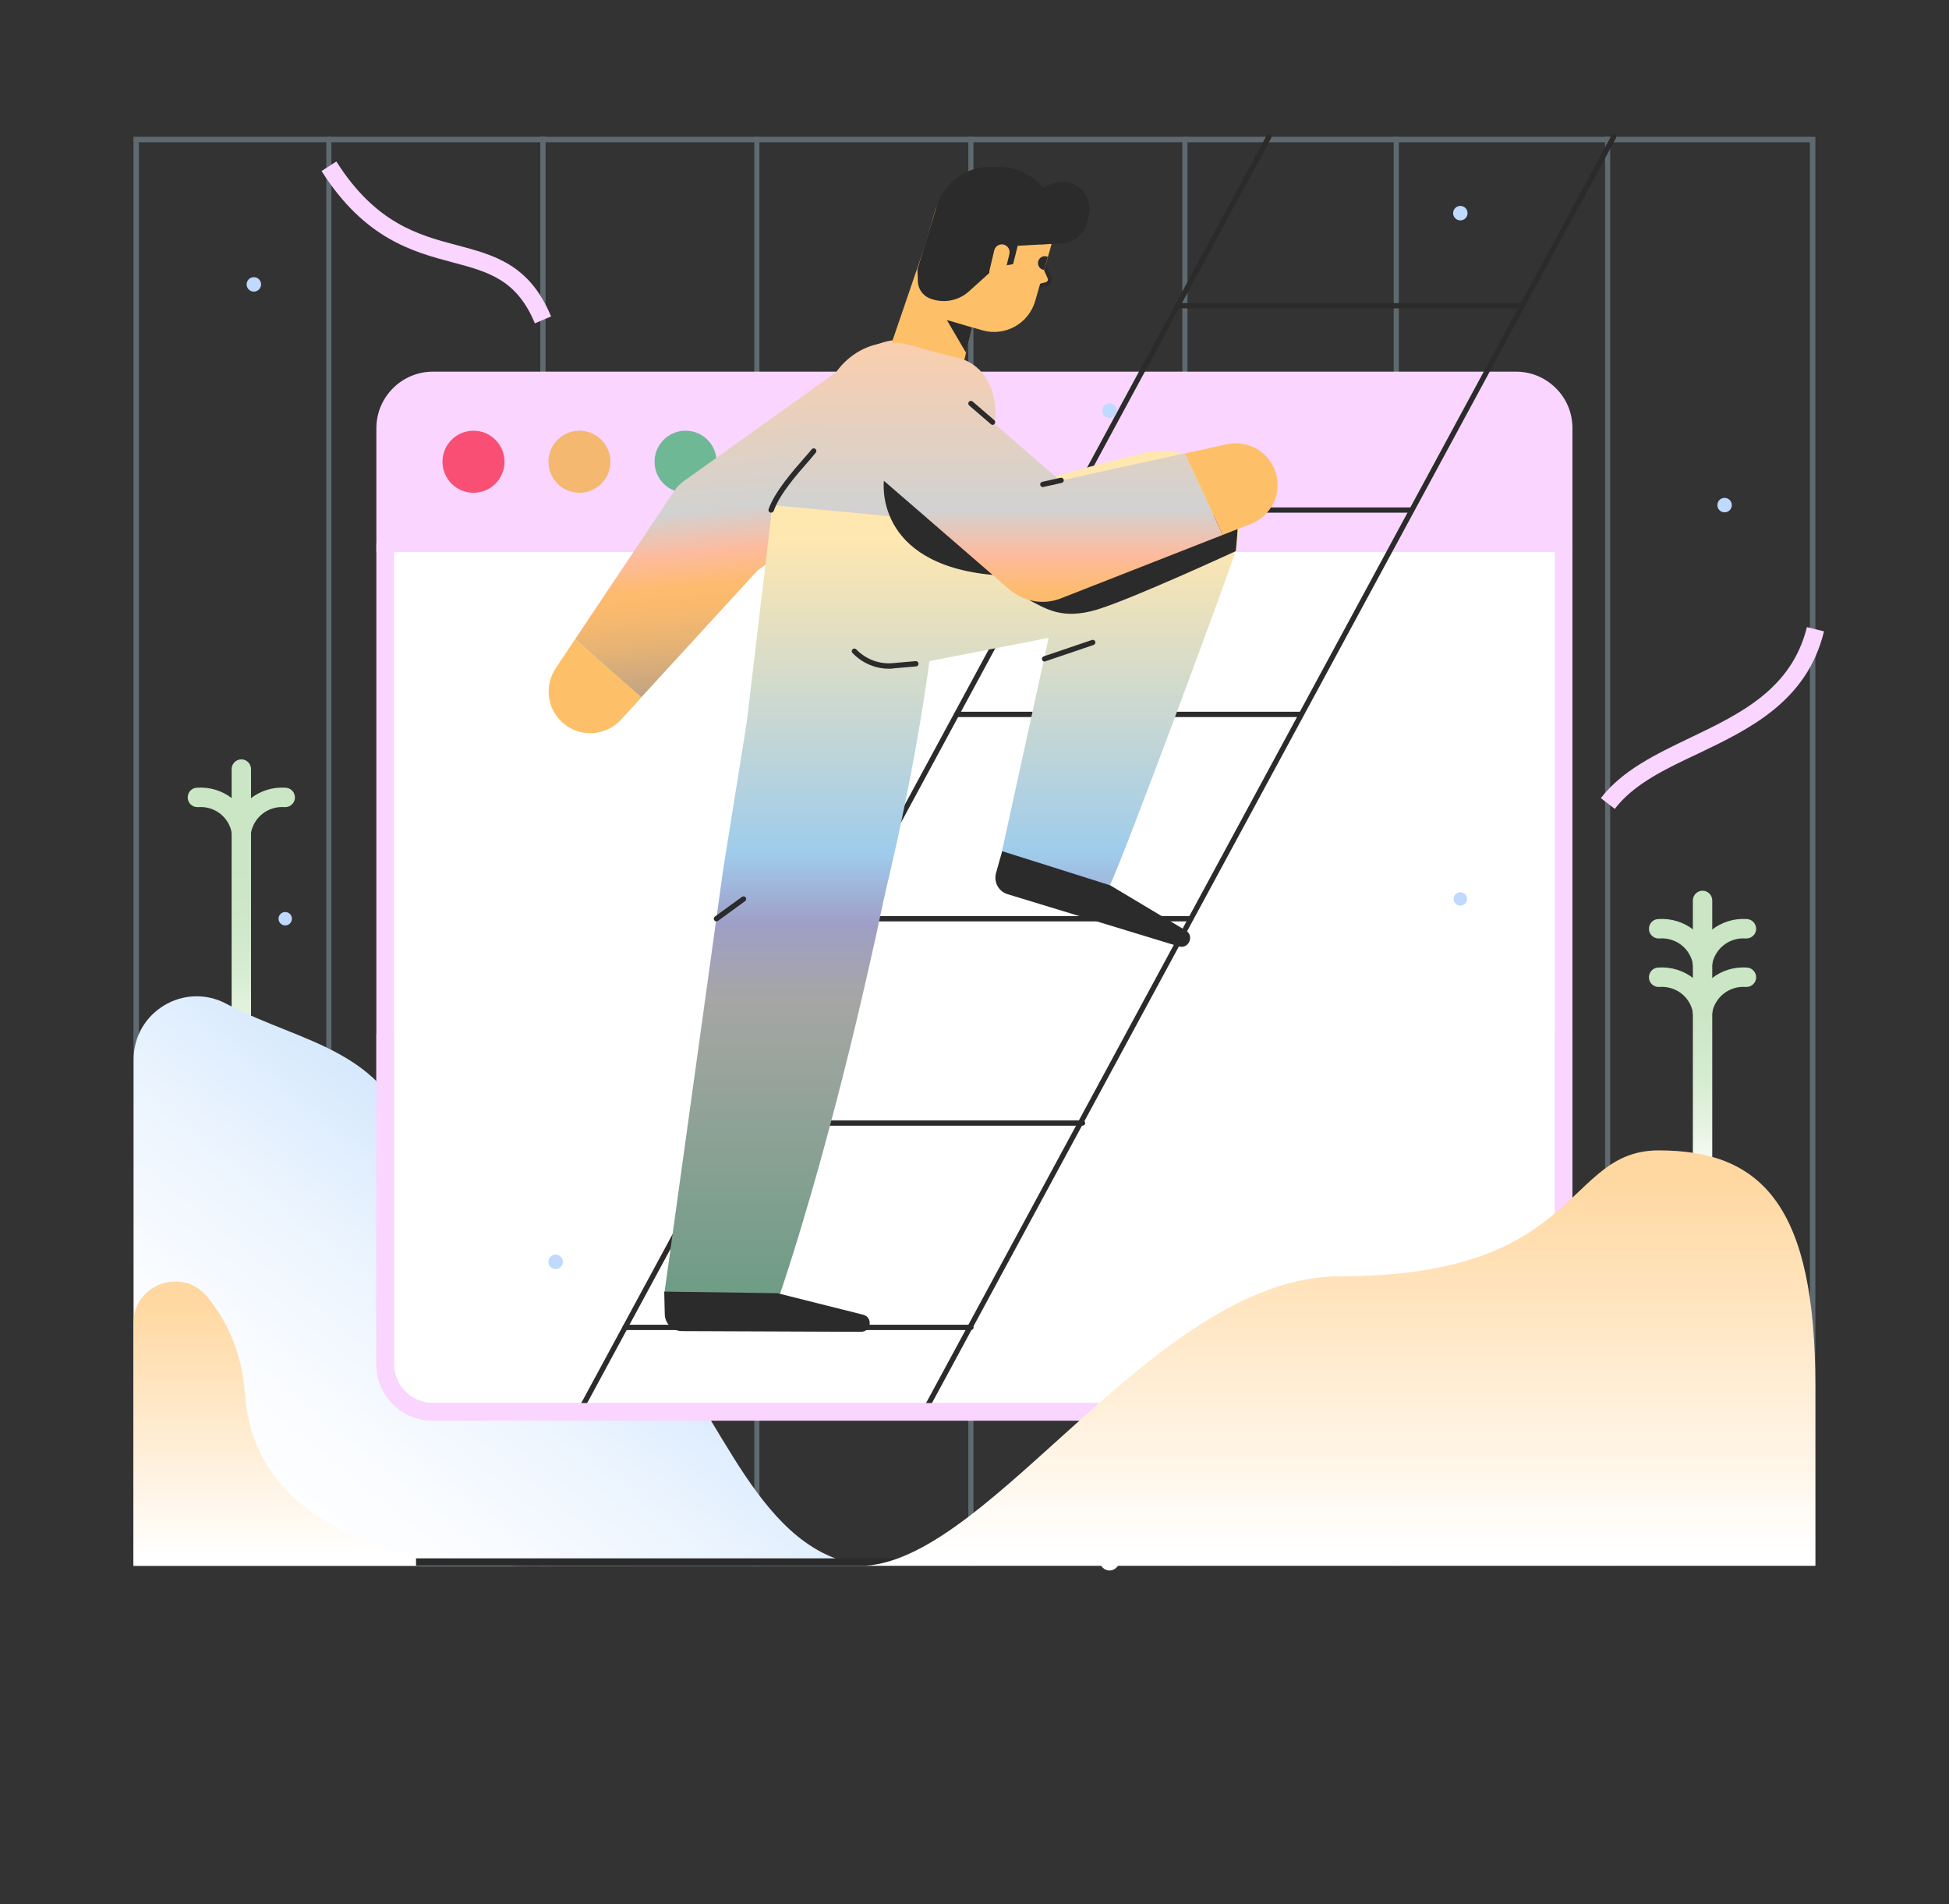 <?xml version="1.0" encoding="iso-8859-1"?>
<!-- Generator: Adobe Illustrator 23.0.2, SVG Export Plug-In . SVG Version: 6.00 Build 0)  -->
<svg version="1.1" id="Layer_1" xmlns="http://www.w3.org/2000/svg" xmlns:xlink="http://www.w3.org/1999/xlink" x="0px" y="0px"
	 viewBox="0 0 1105.6 1080" style="enable-background:new 0 0 1105.6 1080;" xml:space="preserve">
<rect x="0" y="0" width="1105.6" height="1080" fill="#333333" stroke="none"/>
<g style="opacity:0.3;">
	<g>
		<path style="fill:#C4ECFE;" d="M1026.7,80.7V885H78.8V80.7H1026.7 M1029.8,77.6H75.7v810.5h954.1L1029.8,77.6L1029.8,77.6z"/>
	</g>
	<g>
		<g>
			<g>
				<rect x="306.5" y="77.6" style="fill:#C4ECFE;" width="2.9" height="810.5"/>
			</g>
			<g>
				<rect x="427.9" y="77.6" style="fill:#C4ECFE;" width="2.9" height="810.5"/>
			</g>
			<g>
				<rect x="306.5" y="77.6" style="fill:#C4ECFE;" width="2.9" height="810.5"/>
			</g>
			<g>
				<rect x="185.1" y="77.6" style="fill:#C4ECFE;" width="2.9" height="810.5"/>
			</g>
			<g>
				<rect x="549.3" y="77.6" style="fill:#C4ECFE;" width="2.9" height="810.5"/>
			</g>
			<g>
				<rect x="670.7" y="77.6" style="fill:#C4ECFE;" width="2.9" height="810.5"/>
			</g>
			<g>
				<rect x="790.6" y="77.6" style="fill:#C4ECFE;" width="2.9" height="810.5"/>
			</g>
			<g>
				<rect x="910.5" y="77.6" style="fill:#C4ECFE;" width="2.9" height="810.5"/>
			</g>
		</g>
	</g>
</g>
<g>
	<g>
		<g>
			
				<linearGradient id="SVGID_1_" gradientUnits="userSpaceOnUse" x1="136.9" y1="961.3" x2="136.9" y2="780.5" gradientTransform="matrix(1 0 0 -1 0 1392)">
				<stop  offset="0.259" style="stop-color:#CAE6C4"/>
				<stop  offset="0.477" style="stop-color:#CDE7C7"/>
				<stop  offset="0.654" style="stop-color:#D6ECD1"/>
				<stop  offset="0.817" style="stop-color:#E5F3E2"/>
				<stop  offset="0.97" style="stop-color:#FBFDFA"/>
				<stop  offset="0.996" style="stop-color:#FFFFFF"/>
			</linearGradient>
			<path style="fill:url(#SVGID_1_);" d="M136.9,611.5c-3,0-5.5-2.5-5.5-5.5V436.2c0-3,2.5-5.5,5.5-5.5s5.5,2.5,5.5,5.5V606
				C142.4,609,139.9,611.5,136.9,611.5z"/>
		</g>
	</g>
	<g>
		<path style="fill:#CAE6C4;" d="M136.9,477.3c-0.3,0-0.6,0-0.9-0.1c-3-0.5-5-3.3-4.5-6.3c2.5-14.8,15.7-25.2,30.7-24.1
			c3,0.2,5.3,2.9,5.1,5.9s-2.9,5.3-5.9,5.1c-9.3-0.7-17.5,5.7-19.1,14.9C141.9,475.4,139.5,477.3,136.9,477.3z"/>
	</g>
	<g>
		<path style="fill:#CAE6C4;" d="M136.9,477.3c-2.6,0-5-1.9-5.4-4.6c-1.5-9.2-9.7-15.6-19.1-14.9c-3,0.2-5.7-2-5.9-5.1
			s2-5.7,5.1-5.9c15-1.1,28.3,9.2,30.7,24.1c0.5,3-1.5,5.8-4.5,6.3C137.5,477.3,137.2,477.3,136.9,477.3z"/>
	</g>
</g>
<g>
	<g>
		<g>
			
				<linearGradient id="SVGID_2_" gradientUnits="userSpaceOnUse" x1="629.4" y1="664.5" x2="629.4" y2="501.2" gradientTransform="matrix(1 0 0 -1 0 1392)">
				<stop  offset="0.259" style="stop-color:#CAE6C4"/>
				<stop  offset="0.477" style="stop-color:#CDE7C7"/>
				<stop  offset="0.654" style="stop-color:#D6ECD1"/>
				<stop  offset="0.817" style="stop-color:#E5F3E2"/>
				<stop  offset="0.97" style="stop-color:#FBFDFA"/>
				<stop  offset="0.996" style="stop-color:#FFFFFF"/>
			</linearGradient>
			<path style="fill:url(#SVGID_2_);" d="M629.4,890.8c-3,0-5.5-2.5-5.5-5.5V733c0-3,2.5-5.5,5.5-5.5s5.5,2.5,5.5,5.5v152.3
				C634.9,888.3,632.4,890.8,629.4,890.8z"/>
		</g>
	</g>
	<g>
		<path style="fill:#CAE6C4;" d="M629.4,774.1c-0.3,0-0.6,0-0.9-0.1c-3-0.5-5-3.3-4.5-6.3c2.5-14.8,15.7-25.2,30.7-24.1
			c3,0.2,5.3,2.9,5.1,5.9s-2.9,5.3-5.9,5.1c-9.3-0.7-17.5,5.7-19.1,14.9C634.4,772.2,632,774.1,629.4,774.1z"/>
	</g>
	<g>
		<path style="fill:#CAE6C4;" d="M629.4,774.1c-2.6,0-5-1.9-5.4-4.6c-1.5-9.2-9.7-15.6-19.1-14.9c-3,0.2-5.7-2-5.9-5.1
			c-0.2-3,2-5.7,5.1-5.9c15-1.1,28.3,9.2,30.7,24.1c0.5,3-1.5,5.8-4.5,6.3C630,774.1,629.7,774.1,629.4,774.1z"/>
	</g>
	<g>
		<path style="fill:#CAE6C4;" d="M629.4,801.6c-0.3,0-0.6,0-0.9-0.1c-3-0.5-5-3.3-4.5-6.3c2.5-14.8,15.7-25.2,30.7-24.1
			c3,0.2,5.3,2.9,5.1,5.9s-2.9,5.3-5.9,5.1c-9.3-0.7-17.5,5.7-19.1,14.9C634.4,799.7,632,801.6,629.4,801.6z"/>
	</g>
	<g>
		<path style="fill:#CAE6C4;" d="M629.4,801.6c-2.6,0-5-1.9-5.4-4.6c-1.5-9.2-9.7-15.6-19.1-14.9c-3,0.2-5.7-2-5.9-5.1
			c-0.2-3,2-5.7,5.1-5.9c15-1.1,28.3,9.2,30.7,24.1c0.5,3-1.5,5.8-4.5,6.3C630,801.6,629.7,801.6,629.4,801.6z"/>
	</g>
</g>
<g>
	<g>
		<g>
			
				<linearGradient id="SVGID_3_" gradientUnits="userSpaceOnUse" x1="965.8" y1="886.8" x2="965.8" y2="723.5" gradientTransform="matrix(1 0 0 -1 0 1392)">
				<stop  offset="0.259" style="stop-color:#CAE6C4"/>
				<stop  offset="0.477" style="stop-color:#CDE7C7"/>
				<stop  offset="0.654" style="stop-color:#D6ECD1"/>
				<stop  offset="0.817" style="stop-color:#E5F3E2"/>
				<stop  offset="0.97" style="stop-color:#FBFDFA"/>
				<stop  offset="0.996" style="stop-color:#FFFFFF"/>
			</linearGradient>
			<path style="fill:url(#SVGID_3_);" d="M965.8,668.5c-3,0-5.5-2.5-5.5-5.5V510.7c0-3,2.5-5.5,5.5-5.5s5.5,2.5,5.5,5.5V663
				C971.3,666,968.8,668.5,965.8,668.5z"/>
		</g>
	</g>
	<g>
		<path style="fill:#CAE6C4;" d="M965.8,551.8c-0.3,0-0.6,0-0.9-0.1c-3-0.5-5-3.3-4.5-6.3c2.5-14.8,15.7-25.2,30.7-24.1
			c3,0.2,5.3,2.9,5.1,5.9s-2.9,5.3-5.9,5.1c-9.3-0.7-17.5,5.7-19.1,14.9C970.8,549.9,968.4,551.8,965.8,551.8z"/>
	</g>
	<g>
		<path style="fill:#CAE6C4;" d="M965.8,551.8c-2.6,0-5-1.9-5.4-4.6c-1.5-9.2-9.7-15.6-19.1-14.9c-3,0.2-5.7-2-5.9-5.1
			c-0.2-3,2-5.7,5.1-5.9c15.1-1.1,28.3,9.2,30.7,24.1c0.5,3-1.5,5.8-4.5,6.3C966.4,551.8,966.1,551.8,965.8,551.8z"/>
	</g>
	<g>
		<path style="fill:#CAE6C4;" d="M965.8,579.3c-0.3,0-0.6,0-0.9-0.1c-3-0.5-5-3.3-4.5-6.3c2.5-14.8,15.7-25.2,30.7-24.1
			c3,0.2,5.3,2.9,5.1,5.9s-2.9,5.3-5.9,5.1c-9.3-0.7-17.5,5.7-19.1,14.9C970.8,577.4,968.4,579.3,965.8,579.3z"/>
	</g>
	<g>
		<path style="fill:#CAE6C4;" d="M965.8,579.3c-2.6,0-5-1.9-5.4-4.6c-1.5-9.2-9.7-15.6-19.1-14.9c-3,0.2-5.7-2-5.9-5.1
			c-0.2-3,2-5.7,5.1-5.9c15-1.1,28.3,9.2,30.7,24.1c0.5,3-1.5,5.8-4.5,6.3C966.4,579.3,966.1,579.3,965.8,579.3z"/>
	</g>
</g>
<linearGradient id="SVGID_4_" gradientUnits="userSpaceOnUse" x1="361.613" y1="748.41" x2="163.623" y2="505.423" gradientTransform="matrix(1 0 0 -1 0 1392)">
	<stop  offset="0" style="stop-color:#C0DDFC"/>
	<stop  offset="0.186" style="stop-color:#D3E7FD"/>
	<stop  offset="0.488" style="stop-color:#EBF4FE"/>
	<stop  offset="0.766" style="stop-color:#FAFCFF"/>
	<stop  offset="0.996" style="stop-color:#FFFFFF"/>
</linearGradient>
<path style="fill:url(#SVGID_4_);" d="M493.4,888.1c-63.9-4.1-84.8-91.6-122.1-126.1S253.5,752.2,236,658.1
	c-11.7-62.9-64.1-65.6-107.7-88.8c-23.8-12.6-52.5,4.6-52.5,31.6v287.2H493.4z"/>
<linearGradient id="SVGID_5_" gradientUnits="userSpaceOnUse" x1="185.85" y1="653.19" x2="185.85" y2="508.74" gradientTransform="matrix(1 0 0 -1 0 1392)">
	<stop  offset="0" style="stop-color:#FFD8A1"/>
	<stop  offset="0.996" style="stop-color:#FFFFFF"/>
</linearGradient>
<path style="fill:url(#SVGID_5_);" d="M296,888.1H75.7V750.5c0-22.2,27.9-32.1,41.9-14.9c10.7,13.1,19.7,31.1,21.4,55.2
	C143.5,856.5,209.6,888.1,296,888.1z"/>
<rect x="236" y="883.9" style="fill:#2B2B2B;" width="293.3" height="4.1"/>
<g>
	<g>
		<path style="fill:#FFFFFF;" d="M887,308.1v465.6c0,15-12.1,27.1-27.1,27.1H245.6c-15,0-27.1-12.1-27.1-27.1V308.1"/>
		<path style="fill:#F9D5FF;" d="M859.9,805.8H245.6c-8.6,0-16.7-3.3-22.7-9.4c-6.1-6.1-9.4-14.1-9.4-22.7V308.1h10v465.6
			c0,12.2,9.9,22.1,22.1,22.1h614.3c12.2,0,22.1-9.9,22.1-22.1V308.1h10v465.6C892,791.4,877.6,805.8,859.9,805.8z"/>
	</g>
	<path style="fill:#F9D5FF;" d="M882.6,220.2c-6.1-6.1-14.1-9.4-22.7-9.4H245.6c-17.7,0-32.1,14.4-32.1,32.1v70.2H892v-70.2
		C892,234.3,888.7,226.2,882.6,220.2z"/>
	<g>
		<circle style="fill:#F94F74;" cx="268.6" cy="261.9" r="17.6"/>
		<circle style="fill:#F5B870;" cx="328.7" cy="261.9" r="17.6"/>
		<circle style="fill:#6FB895;" cx="388.9" cy="261.9" r="17.6"/>
	</g>
</g>
<g>
	<g>
		<path style="fill:#2B2B2B;" d="M328.7,802.3c-0.2,0-0.5-0.1-0.7-0.2c-0.7-0.4-1-1.3-0.6-2L718.5,76.9c0.4-0.7,1.3-1,2-0.6
			s1,1.3,0.6,2L330,801.5C329.7,802,329.2,802.3,328.7,802.3z"/>
	</g>
	<g>
		<path style="fill:#2B2B2B;" d="M524.3,802.3c-0.2,0-0.5-0.1-0.7-0.2c-0.7-0.4-1-1.3-0.6-2L914.1,76.9c0.4-0.7,1.3-1,2-0.6
			s1,1.3,0.6,2L525.6,801.5C525.3,802,524.8,802.3,524.3,802.3z"/>
	</g>
	<g>
		<path style="fill:#2B2B2B;" d="M863.6,174.9H668c-0.8,0-1.5-0.7-1.5-1.5s0.7-1.5,1.5-1.5h195.6c0.8,0,1.5,0.7,1.5,1.5
			S864.4,174.9,863.6,174.9z"/>
	</g>
	<g>
		<path style="fill:#2B2B2B;" d="M800.6,290.8H605.1c-0.8,0-1.5-0.7-1.5-1.5s0.7-1.5,1.5-1.5h195.5c0.8,0,1.5,0.7,1.5,1.5
			S801.4,290.8,800.6,290.8z"/>
	</g>
	<g>
		<path style="fill:#2B2B2B;" d="M737.7,406.7h-195c-0.8,0-1.5-0.7-1.5-1.5s0.7-1.5,1.5-1.5h195c0.8,0,1.5,0.7,1.5,1.5
			S738.5,406.7,737.7,406.7z"/>
	</g>
	<g>
		<path style="fill:#2B2B2B;" d="M674.8,522.6H480c-0.8,0-1.5-0.7-1.5-1.5s0.7-1.5,1.5-1.5h194.8c0.8,0,1.5,0.7,1.5,1.5
			S675.6,522.6,674.8,522.6z"/>
	</g>
	<g>
		<path style="fill:#2B2B2B;" d="M614.1,638.5H417.3c-0.8,0-1.5-0.7-1.5-1.5s0.7-1.5,1.5-1.5h196.8c0.8,0,1.5,0.7,1.5,1.5
			S614.9,638.5,614.1,638.5z"/>
	</g>
	<g>
		<path style="fill:#2B2B2B;" d="M550.8,754.4H354.6c-0.8,0-1.5-0.7-1.5-1.5s0.7-1.5,1.5-1.5h196.2c0.8,0,1.5,0.7,1.5,1.5
			S551.6,754.4,550.8,754.4z"/>
	</g>
</g>
<g>
	<g>
		<path style="fill:#F9D5FF;" d="M859.9,805.8H245.6c-8.6,0-16.7-3.3-22.7-9.4c-6.1-6.1-9.4-14.1-9.4-22.7V586.5h10v187.2
			c0,12.2,9.9,22.1,22.1,22.1h614.3c12.2,0,22.1-9.9,22.1-22.1V586.5h10v187.2C892,791.4,877.6,805.8,859.9,805.8z"/>
	</g>
</g>
<g>
	<path style="fill:#FDC068;" d="M363.9,395.5l-11.6,12.7c-8.8,9.6-23.8,10.3-33.4,1.5c-8.7-8-10.1-21-3.7-30.6l11-16.5L363.9,395.5z
		"/>
	
		<linearGradient id="SVGID_6_" gradientUnits="userSpaceOnUse" x1="452.217" y1="908.321" x2="452.217" y2="1142.765" gradientTransform="matrix(0.996 -0.092 -0.092 -0.996 80.419 1372.307)">
		<stop  offset="0" style="stop-color:#77879D"/>
		<stop  offset="0.089" style="stop-color:#A1978E"/>
		<stop  offset="0.188" style="stop-color:#C9A780"/>
		<stop  offset="0.279" style="stop-color:#E5B275"/>
		<stop  offset="0.358" style="stop-color:#F7B96F"/>
		<stop  offset="0.415" style="stop-color:#FDBB6D"/>
		<stop  offset="0.499" style="stop-color:#FDBB9F"/>
		<stop  offset="0.599" style="stop-color:#D1D2D1"/>
		<stop  offset="1" style="stop-color:#FECEAA"/>
	</linearGradient>
	<path style="fill:url(#SVGID_6_);" d="M326.2,362.6l56.4-84.3c1.4-2.1,3.1-3.8,5-5.2l1.7-1.2l102.1-73c14.7-10.5,35.2-7.1,45.7,7.6
		c10.5,14.7,7.1,35.2-7.6,45.7l-102.1,73l6.7-6.4l-70.3,76.7L326.2,362.6z"/>
	<g>
		<g>
			<path style="fill:#FDC068;" d="M592.3,150.5l3.1,6.9c0.6,1.4-0.1,3-1.5,3.6l-4.9,1.2"/>
			<path style="fill:#2B2B2B;" d="M589,163.3c-0.5,0-1-0.3-1.1-0.8c-0.1-0.6,0.2-1.2,0.8-1.3l4.8-1.2c0.8-0.4,1.2-1.3,0.8-2.1
				l-3.1-6.9c-0.3-0.6,0-1.2,0.6-1.5s1.2,0,1.5,0.6l3.1,6.9c0.8,2-0.1,4.2-2.1,5.1l-0.2,0.1l-4.9,1.2
				C589.2,163.3,589.1,163.3,589,163.3z M593.9,161L593.9,161L593.9,161z"/>
		</g>
		<g>
			<g>
				<path id="SVGID_271_" style="fill:#FDC068;" d="M557.1,187.3l-22-6.4c-11.4-3.3-18-15.2-14.7-26.6l9.6-33.2
					c5.3-18.2,24.4-28.7,42.6-23.4l0,0c18.2,5.3,28.7,24.4,23.4,42.6l-8.8,30.5C583.5,183.6,570,191.1,557.1,187.3z"/>
			</g>
			<path style="fill:#2B2B2B;" d="M594.4,145.7l-2.1,7.4c-2-0.2-3.5-1.9-3.5-3.9c0-2.2,1.8-3.9,3.9-3.9
				C593.3,145.3,593.9,145.5,594.4,145.7z"/>
		</g>
		<path style="fill:#FDC068;" d="M528.8,219.9l-25.3-18.6l21.2-61.9l35.1,10.2l-15.1,64.5C543.1,221.2,534.7,224.3,528.8,219.9z"/>
		<polygon style="fill:#2B2B2B;" points="551.4,185.7 537.1,181.5 548,200.1 		"/>
	</g>
	
		<linearGradient id="SVGID_7_" gradientUnits="userSpaceOnUse" x1="501.365" y1="949.501" x2="501.365" y2="1205.989" gradientTransform="matrix(1 0 0 -1 0 1392)">
		<stop  offset="0" style="stop-color:#77879D"/>
		<stop  offset="0.089" style="stop-color:#A1978E"/>
		<stop  offset="0.188" style="stop-color:#C9A780"/>
		<stop  offset="0.279" style="stop-color:#E5B275"/>
		<stop  offset="0.358" style="stop-color:#F7B96F"/>
		<stop  offset="0.415" style="stop-color:#FDBB6D"/>
		<stop  offset="0.499" style="stop-color:#FDBB9F"/>
		<stop  offset="0.599" style="stop-color:#D1D2D1"/>
		<stop  offset="1" style="stop-color:#FECEAA"/>
	</linearGradient>
	<path style="fill:url(#SVGID_7_);" d="M557.9,316.6c7.5-32.3-15-36-1.4-55.7s10.9-52.4-13.9-58.2c-19.1-4.5-20.2-5.6-28.3-7.4
		c-25.5-6-49.1,15.9-47.5,42c0,0,0.6,6-1.2,13.2c-1.9,7.3-22.3,13.8-27.5,36L557.9,316.6z"/>
	
		<linearGradient id="SVGID_8_" gradientUnits="userSpaceOnUse" x1="455" y1="648.729" x2="455" y2="1087.598" gradientTransform="matrix(1 0 0 -1 0 1392)">
		<stop  offset="0" style="stop-color:#6B9C83"/>
		<stop  offset="0.401" style="stop-color:#A6A6A4"/>
		<stop  offset="0.501" style="stop-color:#9F9FC8"/>
		<stop  offset="0.591" style="stop-color:#9FCCEC"/>
		<stop  offset="1" style="stop-color:#FFE7B0"/>
	</linearGradient>
	<path style="fill:url(#SVGID_8_);" d="M533,317c-0.8,18.1-2.8,36.1-5.2,54s-5.2,35.7-8.4,53.5s-6.8,35.5-10.6,53.1l-3,13.2
		c-1,4.4-2,8.8-3.1,13.2c-2,8.8-3.8,17.7-5.7,26.5c-7.8,35.4-16.2,70.6-25.6,105.8c-4.7,17.6-9.5,35.1-14.8,52.7
		c-2.6,8.8-5.2,17.5-8,26.2s-5.6,17.5-8.7,26.2l-62.9-8.7l29.9-215.5c1.3-9,2.4-18,3.8-26.9l4.3-26.9l8.6-53.7l14.6-123.2L533,317z"
		/>
	
		<linearGradient id="SVGID_9_" gradientUnits="userSpaceOnUse" x1="497.874" y1="648.729" x2="497.874" y2="1087.598" gradientTransform="matrix(1 0 0 -1 0 1392)">
		<stop  offset="0" style="stop-color:#6B9C83"/>
		<stop  offset="0.401" style="stop-color:#A6A6A4"/>
		<stop  offset="0.501" style="stop-color:#9F9FC8"/>
		<stop  offset="0.591" style="stop-color:#9FCCEC"/>
		<stop  offset="1" style="stop-color:#FFE7B0"/>
	</linearGradient>
	<path style="fill:url(#SVGID_9_);" d="M438.1,286.5c-4,17,7.9,46.7,37.5,53.9l24.1,5c27,6.5,54.4-12.5,58.7-30.8l-26.7-19.3
		L438.1,286.5z"/>
	<g>
		<g>
			<path style="fill:#2B2B2B;" d="M488.4,755.4L386.8,755c-5.3,0-9.6-4.3-9.7-9.6l-0.3-12.8l64.2,0.9l48.6,12.2
				C495.3,747.1,494.2,755.4,488.4,755.4z"/>
		</g>
	</g>
	
		<linearGradient id="SVGID_10_" gradientUnits="userSpaceOnUse" x1="594.604" y1="648.729" x2="594.604" y2="1087.598" gradientTransform="matrix(1 0 0 -1 0 1392)">
		<stop  offset="0" style="stop-color:#6B9C83"/>
		<stop  offset="0.401" style="stop-color:#A6A6A4"/>
		<stop  offset="0.501" style="stop-color:#9F9FC8"/>
		<stop  offset="0.591" style="stop-color:#9FCCEC"/>
		<stop  offset="1" style="stop-color:#FFE7B0"/>
	</linearGradient>
	<path style="fill:url(#SVGID_10_);" d="M486.3,311l2.3-1.2l2.3-1.1l4.6-2.2l9.4-4.1c3.1-1.4,6.3-2.6,9.4-3.9l9.5-3.7
		c12.7-4.9,25.5-9.4,38.5-13.6c12.9-4.3,26-8.1,39-11.9c13.1-3.6,26.3-7.1,39.6-10.4l7.9-1.9c23.5-5.7,47.2,8.7,52.9,32.2
		c1.9,8,1.5,16.1-0.8,23.4c-4.9,15.6-63.8,174.5-71.3,189.5l-61.3-18.9L610,292.7l60.7,54.3l-151.3,29.5L486.3,311z"/>
	<path style="fill:#2B2B2B;" d="M583.7,340.3c9.5,4.9,18.8,11.5,38.8,5.4s78.5-33.1,78.5-33.1s2-16.8,0.8-23.4
		C700.5,282.6,583.7,340.3,583.7,340.3z"/>
	<g>
		<path style="fill:#2B2B2B;" d="M668.7,536.8l-97.1-29.6c-5.1-1.5-8-6.9-6.6-12l3.5-12.4l61.2,19.3l43,25.7
			C677.7,530.8,674.3,538.5,668.7,536.8z"/>
	</g>
	
		<linearGradient id="SVGID_11_" gradientUnits="userSpaceOnUse" x1="587.783" y1="949.501" x2="587.783" y2="1205.989" gradientTransform="matrix(1 0 0 -1 0 1392)">
		<stop  offset="0" style="stop-color:#77879D"/>
		<stop  offset="0.089" style="stop-color:#A1978E"/>
		<stop  offset="0.188" style="stop-color:#C9A780"/>
		<stop  offset="0.279" style="stop-color:#E5B275"/>
		<stop  offset="0.358" style="stop-color:#F7B96F"/>
		<stop  offset="0.415" style="stop-color:#FDBB6D"/>
		<stop  offset="0.499" style="stop-color:#FDBB9F"/>
		<stop  offset="0.599" style="stop-color:#D1D2D1"/>
		<stop  offset="1" style="stop-color:#FECEAA"/>
	</linearGradient>
	<path style="fill:url(#SVGID_11_);" d="M693.6,303.4l-91.8,36c-10.2,4-21.3,1.7-29.1-5l-1.9-1.6l-77.5-67.1
		c-13.7-11.8-15.2-32.5-3.3-46.2c11.8-13.7,32.5-15.2,46.2-3.3l77.5,67.1l-30.9-6.6l89.4-19.6L693.6,303.4z"/>
	<path style="fill:#FDC068;" d="M672.2,257.2L696,252c12.8-2.8,25.4,5.3,28.2,18c2.5,11.5-3.8,22.9-14.5,27.1l-16.1,6.3L672.2,257.2
		z"/>
	<path style="fill:#2B2B2B;" d="M596.6,138.3l-19.3,1.1l-2.6,10.4l-9.9,1.8l-15.2,13.7c-6.1,5.5-14.9,7-22.5,3.8l0,0
		c-3.7-1.6-6.2-5.2-6.4-9.2l-0.3-7.1l10.9-35.6c4.2-13.7,16.9-22.9,31.2-22.6l5,0.1c11.5,0.2,22.1,6.7,27.5,16.9l0.2,0.3
		C599.3,119.9,599.9,129.6,596.6,138.3L596.6,138.3z"/>
	<path style="fill:#2B2B2B;" d="M590.3,138.6l12-0.5c6.8-0.3,12.6-5,14.2-11.6l1.1-4.4c1.5-5.9-0.8-12.2-5.6-15.9l0,0
		c-4.2-3.2-9.8-4-14.8-2.1l-13.5,5.3L590.3,138.6z"/>
	<path style="fill:#FDC068;" d="M564.6,158.7L564.6,158.7c-2.4-0.6-3.8-2.9-3.3-5.3L564,142c0.6-2.4,2.9-3.8,5.3-3.3l0,0
		c2.4,0.6,3.8,2.9,3.3,5.3l-2.7,11.4C569.3,157.8,567,159.3,564.6,158.7z"/>
</g>
<g>
	<circle style="fill:#BFD9FF;" cx="978.3" cy="286.5" r="4.1"/>
	<circle style="fill:#BFD9FF;" cx="315.2" cy="715.7" r="4.1"/>
	<circle style="fill:#BFD9FF;" cx="828.4" cy="120.9" r="4.1"/>
	<circle style="fill:#BFD9FF;" cx="629.4" cy="232.9" r="4.1"/>
	<circle style="fill:#BFD9FF;" cx="144" cy="161.3" r="4.1"/>
	<circle style="fill:#BFD9FF;" cx="828.4" cy="509.9" r="3.8"/>
	<circle style="fill:#BFD9FF;" cx="161.8" cy="521.1" r="3.8"/>
</g>
<g>
	<path style="fill:#2B2B2B;" d="M504.3,379.3c-7.8,0-15.2-3.2-20.7-8.9c-0.6-0.6-0.6-1.5,0-2.1s1.5-0.6,2.1,0
		c5.5,5.7,13.2,8.6,21,7.8l12.7-1.1c0.8-0.1,1.6,0.5,1.6,1.4c0.1,0.8-0.5,1.6-1.4,1.6l-12.7,1.1
		C506.1,379.3,505.2,379.3,504.3,379.3z"/>
</g>
<path style="fill:#2B2B2B;" d="M501.4,272.7c0,0-6.1,47.2,61.7,53.4L501.4,272.7z"/>
<g>
	<path style="fill:#2B2B2B;" d="M592.5,375.2c-0.6,0-1.2-0.4-1.4-1c-0.3-0.8,0.2-1.6,0.9-1.9l27.4-9.3c0.8-0.3,1.6,0.2,1.9,0.9
		c0.3,0.8-0.2,1.6-0.9,1.9l-27.4,9.3C592.8,375.2,592.7,375.2,592.5,375.2z"/>
</g>
<g>
	<path style="fill:#2B2B2B;" d="M437.4,290.8c-0.2,0-0.3,0-0.5-0.1c-0.8-0.3-1.2-1.1-0.9-1.9c3.5-10,14-21.9,20.2-29
		c1.8-2,3.3-3.8,4.2-4.9c0.5-0.7,1.4-0.8,2.1-0.3s0.8,1.4,0.3,2.1c-1,1.2-2.5,2.9-4.3,5.1c-6.1,6.9-16.3,18.5-19.6,28
		C438.6,290.4,438,290.8,437.4,290.8z"/>
</g>
<g>
	<path style="fill:#2B2B2B;" d="M563.1,241c-0.3,0-0.7-0.1-1-0.4L549.8,230c-0.6-0.5-0.7-1.5-0.2-2.1s1.5-0.7,2.1-0.2l12.3,10.6
		c0.6,0.5,0.7,1.5,0.2,2.1C563.9,240.8,563.5,241,563.1,241z"/>
</g>
<g>
	<path style="fill:#2B2B2B;" d="M591.6,276.3c-0.7,0-1.3-0.5-1.5-1.2c-0.2-0.8,0.3-1.6,1.1-1.8l10.4-2.3c0.8-0.2,1.6,0.3,1.8,1.1
		c0.2,0.8-0.3,1.6-1.1,1.8l-10.4,2.3C591.8,276.3,591.7,276.3,591.6,276.3z"/>
</g>
<g>
	<path style="fill:#2B2B2B;" d="M406.4,522.6c-0.5,0-0.9-0.2-1.2-0.6c-0.5-0.7-0.3-1.6,0.3-2.1l15.4-11.2c0.7-0.5,1.6-0.3,2.1,0.3
		c0.5,0.7,0.3,1.6-0.3,2.1l-15.4,11.2C407,522.5,406.7,522.6,406.4,522.6z"/>
</g>
<linearGradient id="SVGID_12_" gradientUnits="userSpaceOnUse" x1="760.4" y1="722.163" x2="760.4" y2="510.958" gradientTransform="matrix(1 0 0 -1 0 1392)">
	<stop  offset="0" style="stop-color:#FFD8A1"/>
	<stop  offset="0.996" style="stop-color:#FFFFFF"/>
</linearGradient>
<path style="fill:url(#SVGID_12_);" d="M491,888.1c73.3-5.1,165.4-164.2,269.4-164.2c137.7,0,126.6-71.4,180.6-71.4
	c59.3,0,88.8,32.6,88.8,133.9v101.7L491,888.1L491,888.1z"/>
<g>
	<path style="fill:#F9D5FF;" d="M916,458.8l-7.9-6.1c12.2-15.8,31-24.8,50.8-34.3c28.2-13.5,57.4-27.5,66.1-62.7l9.7,2.4
		c-9.7,39.9-42.5,55.5-71.5,69.4C944.4,436.3,926.7,444.8,916,458.8z"/>
</g>
<g>
	<path style="fill:#F9D5FF;" d="M303.4,183.4c-10.3-24.9-26.4-29.2-46.7-34.6c-22.2-5.9-49.8-13.2-74.3-51.8l8.4-5.4
		c22.4,35.3,46.9,41.8,68.5,47.5c21.1,5.6,41.1,10.9,53.3,40.4L303.4,183.4z"/>
</g>
</svg>
